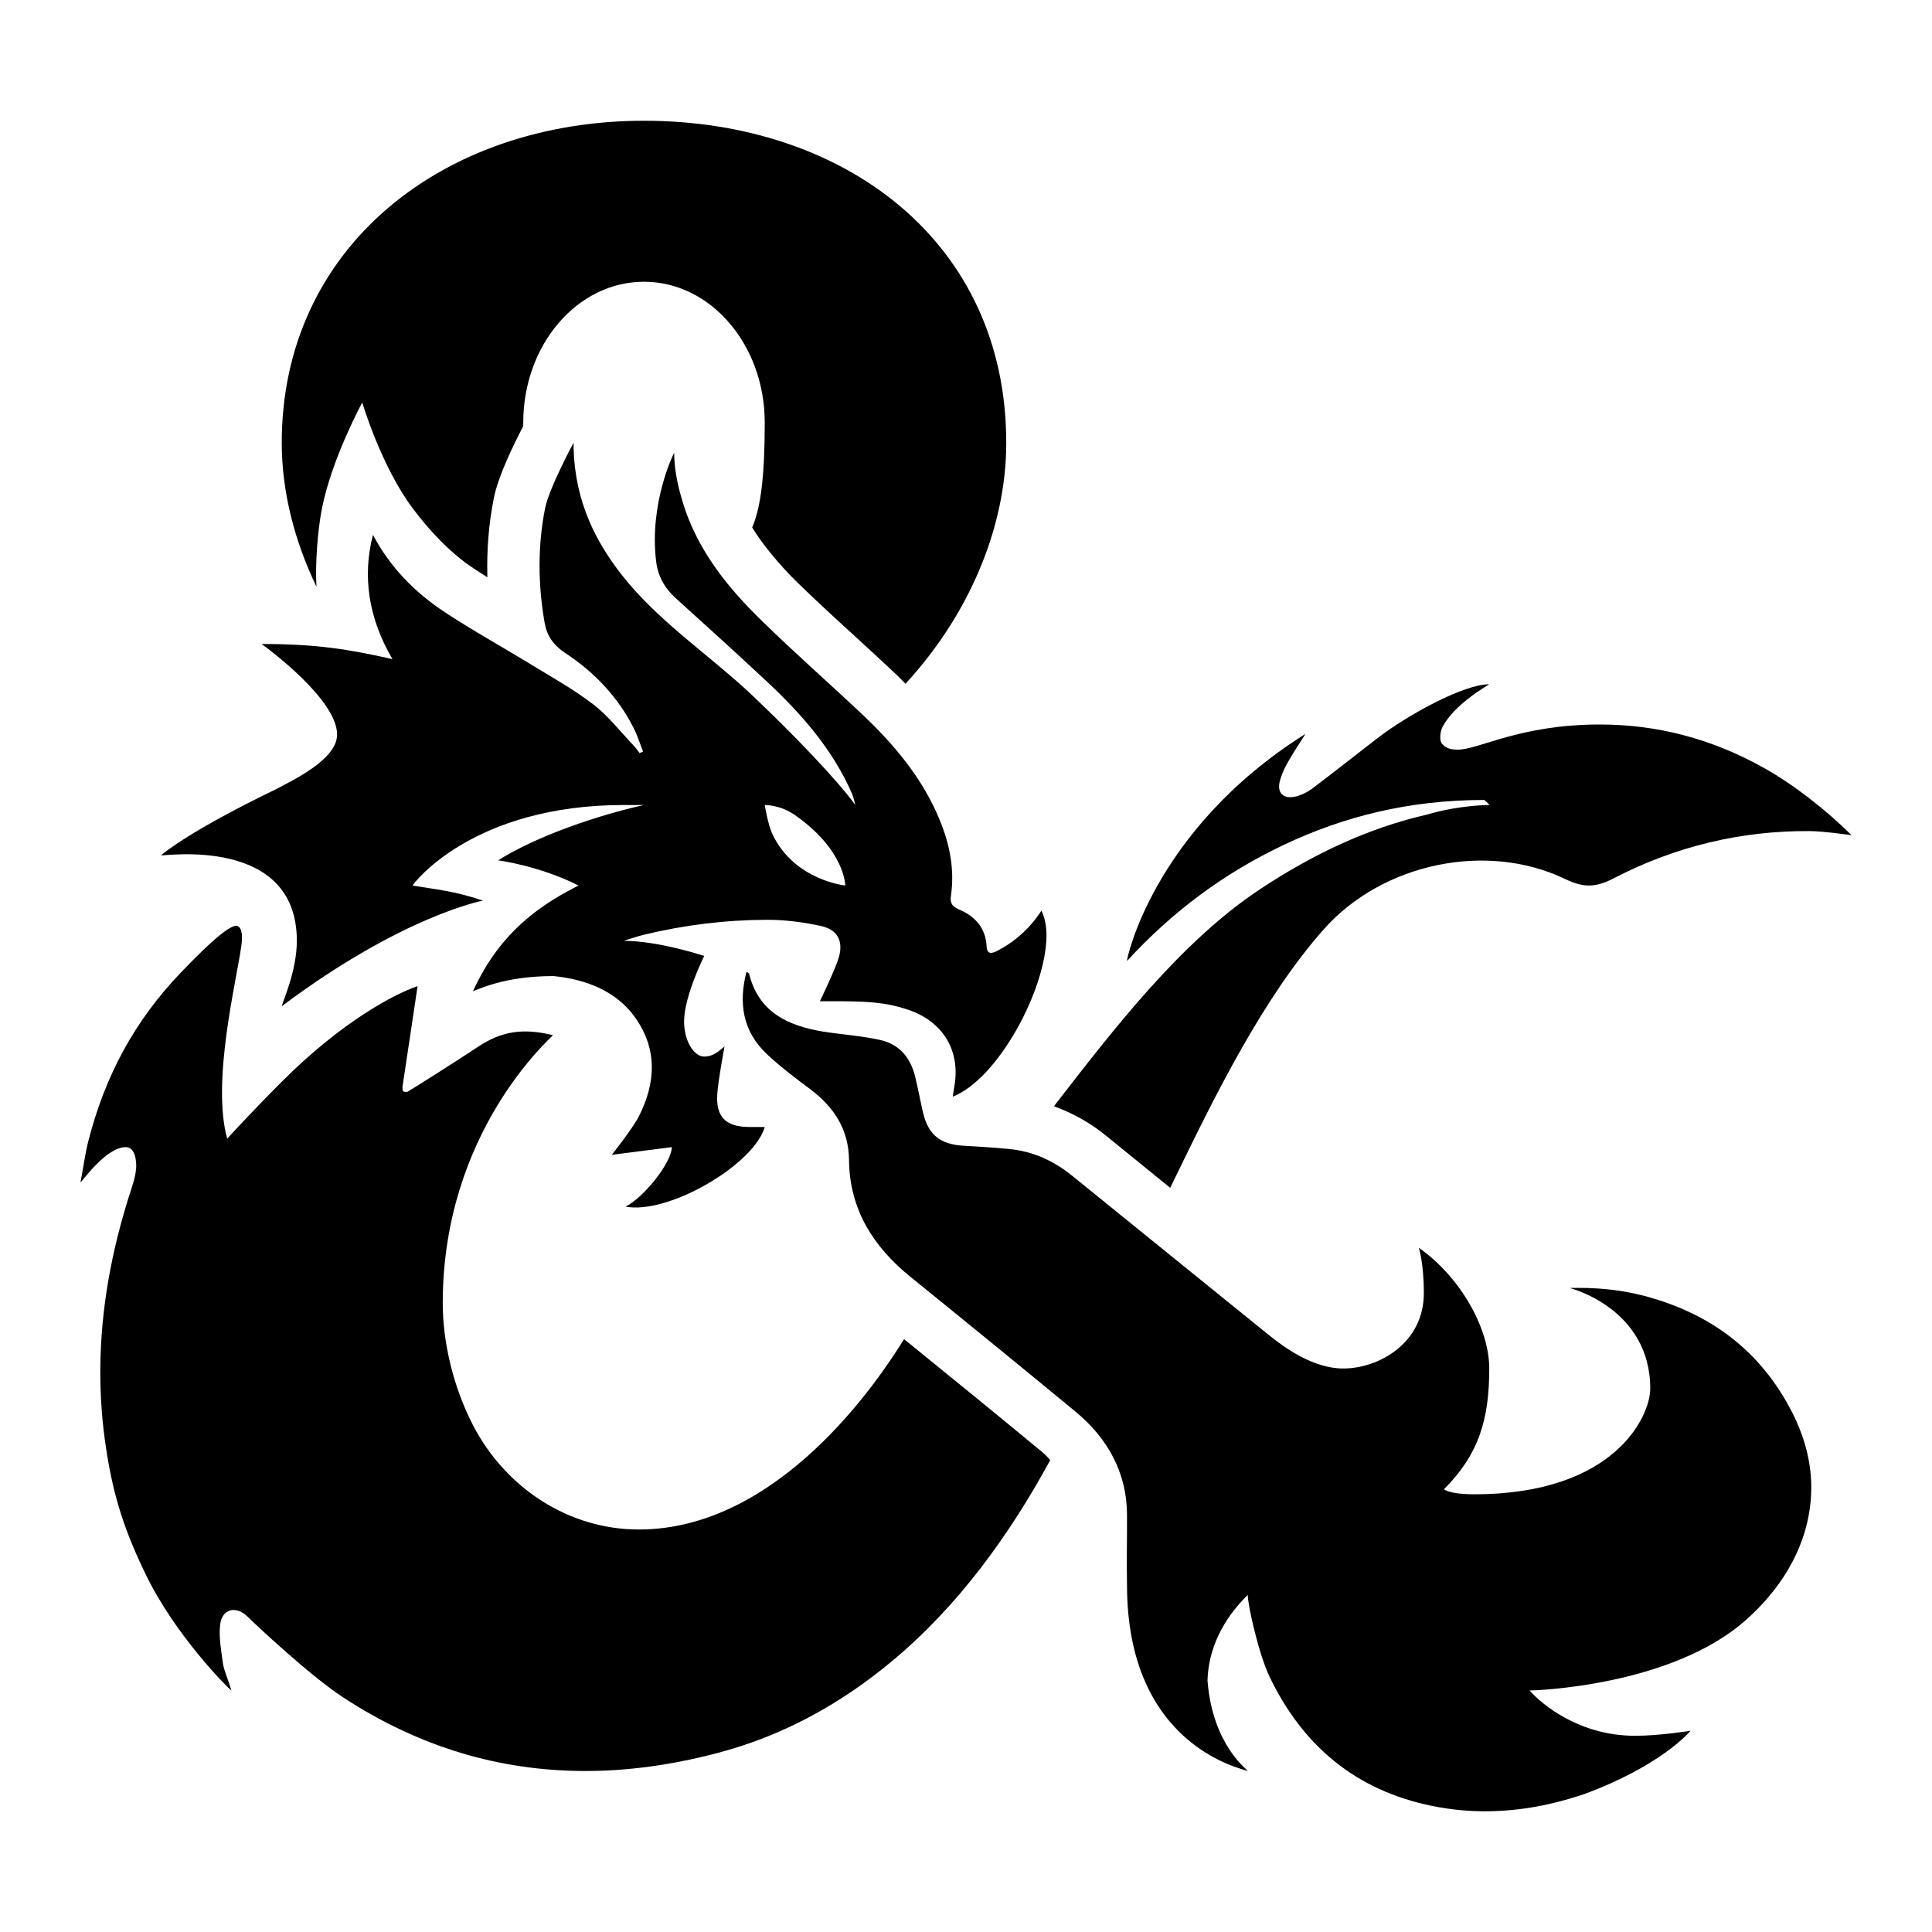 <svg xmlns="http://www.w3.org/2000/svg" viewBox="0 0 48 48">
    <path
        d="M 35.25 31 C 36.281 31.723 37 33 37 34 C 37 35.25 36.75 36.125 35.875 37 C 35.875 37 36 37.125 36.625 37.125 C 40.125 37.125 41 35.18 41 34.5 C 41 32.5 39 32 39 32 C 39.625 31.984 40.219 32.035 40.805 32.184 C 42.488 32.617 43.75 33.559 44.535 35.109 C 44.84 35.715 44.992 36.316 45 36.902 C 45.016 38.062 44.5 39.25 43.375 40.25 C 41.523 41.895 38.125 42 38 42 C 38.328 42.363 39.25 43.125 40.625 43.125 C 41.25 43.125 42 43 42 43 C 41.965 43.047 41.25 43.875 39.359 44.574 C 38.586 44.836 37.797 44.988 37 45 C 36.531 45.008 36.059 44.965 35.578 44.867 C 33.676 44.48 32.363 43.367 31.543 41.66 C 31.27 41.094 31 39.875 31 39.625 C 30.383 40.23 30.023 40.961 30 41.75 C 30.125 43.375 31.012 43.98 31 44 C 30.855 43.941 28 43.375 28 39.375 C 27.988 38.734 28.004 38.215 28 37.625 C 27.996 36.594 27.523 35.734 26.719 35.07 C 25.359 33.949 23.996 32.836 22.625 31.727 C 21.691 30.973 21.105 30.039 21.094 28.824 C 21.086 28.066 20.727 27.512 20.137 27.066 C 19.762 26.785 19.387 26.504 19.051 26.188 C 18.453 25.621 18.344 24.926 18.547 24.141 C 18.582 24.168 18.609 24.18 18.613 24.199 C 18.848 25.141 19.566 25.484 20.445 25.629 C 20.914 25.703 21.395 25.734 21.859 25.836 C 22.348 25.941 22.625 26.285 22.738 26.754 C 22.809 27.047 22.863 27.34 22.93 27.633 C 23.062 28.191 23.348 28.426 23.926 28.465 C 24.309 28.488 24.691 28.508 25.074 28.547 C 25.672 28.605 26.188 28.844 26.652 29.223 C 28.266 30.535 29.887 31.84 31.504 33.152 C 31.918 33.488 32.625 34 33.375 34 C 34.25 34 35.375 33.375 35.375 32.125 C 35.375 31.375 35.25 31 35.25 31 Z M 35.25 31 "/>
    <path
        d="M 25.891 36.074 C 24.754 35.133 23.605 34.199 22.461 33.27 C 21.82 34.309 19.352 38 15.871 38 C 14.145 38 12.566 36.984 11.75 35.406 C 11.262 34.457 11 33.355 11 32.375 C 11 28.125 13.676 25.801 13.738 25.719 C 13.012 25.539 12.465 25.613 11.875 26.008 C 11.277 26.406 10.195 27.086 10.117 27.129 C 10 27.125 10 27.125 10 27 L 10.375 24.5 C 9.801 24.695 8.5 25.375 7 26.875 C 6.25 27.625 5.645 28.289 5.645 28.289 C 5.25 26.875 5.875 24.375 5.996 23.5 C 6.07 22.988 5.871 23 5.871 23 C 5.621 23 4.875 23.766 4.5 24.156 C 3.34 25.363 2.605 26.738 2.191 28.363 C 2.113 28.672 2.062 29.062 2 29.375 C 2.023 29.383 2.625 28.5 3.125 28.5 C 3.375 28.5 3.391 28.883 3.383 29.02 C 3.367 29.227 3.297 29.438 3.23 29.641 C 2.77 31.074 2.504 32.523 2.492 34 C 2.488 34.676 2.535 35.355 2.645 36.043 C 2.824 37.211 3.109 38.062 3.625 39.125 C 4.352 40.625 5.656 41.938 5.75 42 C 5.688 41.785 5.562 41.496 5.539 41.328 C 5.496 41.012 5.434 40.684 5.469 40.367 C 5.512 39.973 5.859 39.883 6.145 40.16 C 6.273 40.289 7.691 41.629 8.527 42.172 C 10.418 43.41 12.414 43.992 14.5 44 C 15.582 44.004 16.688 43.852 17.816 43.555 C 19.449 43.129 20.891 42.332 22.172 41.262 C 23.816 39.891 25.086 38.129 26.094 36.273 C 26.027 36.203 25.969 36.137 25.891 36.074 Z M 31.32 22.082 C 29.328 23.398 27.664 25.578 26.215 27.445 C 26.203 27.461 26.199 27.473 26.191 27.488 C 26.645 27.652 27.074 27.887 27.473 28.211 C 28.004 28.645 28.539 29.078 29.074 29.512 C 29.117 29.422 29.156 29.344 29.191 29.27 C 30.18 27.234 31.375 24.797 32.887 23.09 C 34.363 21.426 36.961 20.91 38.887 21.84 C 39.125 21.953 39.32 22.008 39.512 22 C 39.703 21.992 39.895 21.926 40.125 21.805 C 41.633 21.027 43.258 20.637 44.953 20.648 C 45.289 20.648 46 20.75 46 20.75 C 45.375 20.125 44.555 19.488 43.844 19.09 C 42.52 18.344 41.156 18 39.75 18 C 37.75 18 36.75 18.625 36.215 18.625 C 36 18.625 35.895 18.566 35.82 18.469 C 35.758 18.383 35.781 18.191 35.832 18.074 C 36.125 17.5 36.934 17.047 37 17 C 36.375 17 34.996 17.742 34.203 18.355 C 33.672 18.766 33.141 19.184 32.605 19.59 C 32.496 19.672 32.367 19.738 32.238 19.777 C 31.883 19.879 31.703 19.703 31.809 19.363 C 31.855 19.207 31.926 19.059 32.008 18.918 C 32.137 18.691 32.281 18.473 32.434 18.234 C 28.625 20.625 27.973 23.906 28 23.875 C 29.117 22.66 30.383 21.711 31.875 21 C 33.371 20.289 35 19.875 36.875 19.875 C 36.875 19.875 37 19.977 37 20 C 37 20 36.25 20 35.453 20.238 C 33.953 20.582 32.594 21.242 31.32 22.082 Z M 31.32 22.082 "/>
    <path
        d="M 16.75 11.25 C 16.75 11.75 16.883 12.246 17.023 12.664 C 17.398 13.75 18.109 14.629 18.926 15.422 C 19.727 16.207 20.574 16.949 21.391 17.719 C 22.215 18.492 22.934 19.348 23.359 20.402 C 23.602 21 23.719 21.617 23.625 22.262 C 23.598 22.441 23.664 22.527 23.824 22.594 C 24.23 22.766 24.488 23.055 24.512 23.508 C 24.52 23.723 24.652 23.691 24.781 23.621 C 25.5 23.25 25.828 22.688 25.875 22.625 C 25.957 22.797 26 23.008 26 23.25 C 25.988 24.598 24.793 26.805 23.672 27.246 C 23.688 27.148 23.695 27.07 23.711 26.988 C 23.867 26.102 23.426 25.375 22.559 25.086 C 21.973 24.887 21.484 24.883 20.871 24.875 C 20.777 24.875 20.516 24.875 20.371 24.875 C 20.422 24.766 20.766 24.051 20.844 23.773 C 20.953 23.379 20.809 23.098 20.402 23.008 C 19.965 22.91 19.508 22.852 19.059 22.852 C 18.027 22.855 17.004 22.98 16 23.223 C 15.859 23.258 15.633 23.328 15.496 23.375 C 16.371 23.375 17.496 23.75 17.496 23.75 C 17.496 23.75 16.996 24.75 16.996 25.375 C 16.996 25.875 17.246 26.25 17.496 26.25 C 17.746 26.25 17.887 26.082 18 26 C 17.977 26.137 17.84 26.855 17.82 27.191 C 17.789 27.723 18 28 18.625 28 C 18.75 28 18.875 28 19 28 C 18.75 28.875 16.867 30.027 15.75 30 C 15.676 29.996 15.605 29.992 15.543 29.977 C 16 29.75 16.691 28.875 16.691 28.5 L 15.199 28.691 C 15.199 28.691 15.707 28.055 15.871 27.738 C 16.293 26.91 16.34 26.07 15.781 25.281 C 15.309 24.613 14.539 24.328 13.75 24.25 C 12.5 24.25 11.852 24.602 11.75 24.625 C 12.32 23.387 13.133 22.621 14.375 22 C 13.375 21.5 12.375 21.375 12.375 21.375 C 13.375 20.75 14.875 20.25 16 20 C 15.875 20 15.562 20.004 15.5 20 C 11.75 20 10.281 21.938 10.25 22 C 10.855 22.105 11.25 22.125 12 22.375 C 12 22.375 10 22.75 7 25 C 7.02 24.887 7.375 24.125 7.375 23.375 C 7.375 20.75 4.051 21.277 4 21.25 C 4.082 21.18 4.75 20.625 6.863 19.605 C 7.258 19.391 8.375 18.875 8.375 18.25 C 8.375 17.375 6.641 16.102 6.5 16 C 7.875 16 8.648 16.129 9.75 16.375 C 9.16 15.371 8.996 14.324 9.266 13.289 C 9.691 14.09 10.301 14.715 11.047 15.207 C 11.734 15.66 12.457 16.059 13.16 16.488 C 13.691 16.816 14.242 17.117 14.734 17.496 C 15.113 17.785 15.41 18.176 15.742 18.523 C 15.797 18.582 15.844 18.648 15.891 18.711 C 15.922 18.699 15.949 18.684 15.977 18.672 C 15.898 18.473 15.836 18.27 15.738 18.078 C 15.348 17.312 14.766 16.699 14.047 16.227 C 13.75 16.031 13.59 15.801 13.531 15.473 C 13.363 14.504 13.359 13.555 13.543 12.625 C 13.645 12.121 14.25 11 14.25 11 L 14.25 11.125 C 14.285 12.449 14.789 13.512 15.625 14.5 C 16.504 15.535 17.652 16.305 18.641 17.23 C 20.375 18.875 21.113 19.797 21.25 20 C 21.25 20 21.199 19.785 21.168 19.719 C 20.691 18.625 19.922 17.746 19.059 16.938 C 18.309 16.238 17.547 15.547 16.781 14.855 C 16.508 14.605 16.344 14.309 16.301 13.945 C 16.125 12.5 16.738 11.258 16.75 11.25 Z M 19 20 C 19 20 19.078 20.496 19.199 20.742 C 19.75 21.875 21 22 21 22 C 21 22 21 21.125 19.75 20.25 C 19.383 19.992 19 20 19 20 Z M 19 20 "/>
    <path
        d="M 8 12.625 C 8.25 11.375 9 10 9 10 C 9 10 9.465 11.574 10.25 12.625 C 10.641 13.145 11.16 13.723 11.766 14.121 C 11.879 14.195 11.992 14.27 12.109 14.344 C 12.09 13.672 12.141 13.012 12.27 12.371 C 12.379 11.824 12.762 11.043 13 10.586 L 13 10.5 C 13 8.566 14.344 7 16 7 C 17.656 7 19 8.566 19 10.5 C 19 11.879 18.891 12.559 18.73 13 C 18.715 13.035 18.699 13.07 18.688 13.105 C 18.816 13.316 18.973 13.531 19.152 13.75 C 19.164 13.766 19.172 13.777 19.184 13.789 C 19.371 14.016 19.582 14.25 19.832 14.492 C 20.305 14.953 20.809 15.414 21.297 15.859 C 21.625 16.16 21.957 16.465 22.281 16.77 C 22.359 16.844 22.422 16.914 22.496 16.988 C 24.043 15.312 25 13.141 25 11 C 25 6 20.973 3 16 3 C 11.027 3 7 6.125 7 11 C 7 12.215 7.316 13.438 7.863 14.578 C 7.828 14.039 7.891 13.168 8 12.625 Z M 8 12.625 "/>
</svg>

